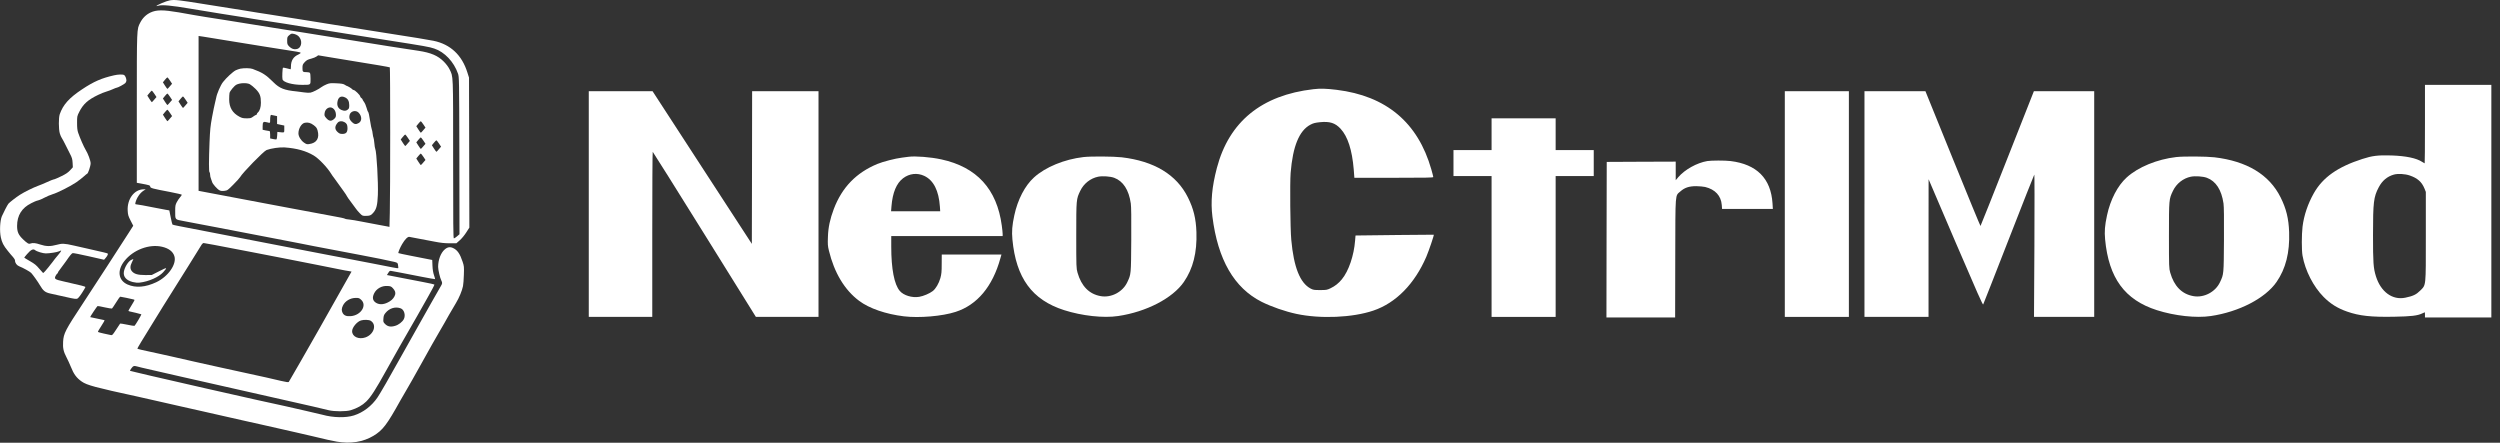 <?xml version="1.0" standalone="no"?>
<!DOCTYPE svg PUBLIC "-//W3C//DTD SVG 20010904//EN"
 "http://www.w3.org/TR/2001/REC-SVG-20010904/DTD/svg10.dtd">
<svg version="1.0" xmlns="http://www.w3.org/2000/svg"
 width="4331pt" height="767pt" viewBox="0 0 4331 767"
 preserveAspectRatio="xMidYMid meet">
<rect x="0" y="0" width="4331" height="767" fill="#333333" stroke="none"/>
<g transform="translate(0,767) scale(0.1,-0.1)"
fill="#ffffff" stroke="none">
<path d="M2940 7663 c-57 -9 -230 -83 -230 -98 0 -2 17 1 38 7 62 18 230 2
542 -51 335 -56 743 -122 935 -151 72 -11 153 -25 180 -30 28 -6 111 -19 185
-29 162 -23 516 -79 765 -121 99 -16 252 -41 340 -55 88 -14 214 -34 280 -45
107 -18 247 -40 700 -111 702 -110 758 -120 848 -150 180 -60 340 -230 411
-434 20 -59 21 -73 24 -1422 l2 -1361 -42 -36 c-23 -20 -48 -36 -55 -36 -11 0
-13 242 -13 1373 0 1510 3 1422 -62 1556 -19 40 -56 89 -97 131 -103 105 -224
157 -441 190 -41 6 -145 22 -230 35 -85 13 -213 33 -285 44 -143 22 -506 81
-880 141 -368 60 -487 79 -655 105 -85 13 -225 35 -310 49 -85 14 -299 48
-475 76 -176 28 -403 64 -505 81 -102 16 -257 40 -345 54 -88 14 -182 30 -210
35 -27 5 -144 26 -260 46 -272 46 -384 45 -486 -2 -79 -37 -140 -97 -181 -178
-59 -117 -58 -72 -58 -1482 l0 -1291 68 -12 c150 -28 161 -31 164 -54 4 -26
33 -34 345 -93 112 -22 203 -43 203 -48 0 -4 -14 -24 -30 -43 -17 -18 -42 -57
-58 -86 -24 -47 -27 -62 -27 -152 0 -156 -8 -146 142 -174 70 -13 196 -37 278
-53 83 -16 211 -40 285 -54 144 -26 561 -107 930 -179 124 -25 287 -56 363
-70 76 -14 157 -29 180 -35 23 -5 116 -23 207 -41 91 -17 278 -53 415 -79 138
-27 327 -63 420 -80 205 -38 487 -95 571 -116 56 -14 62 -18 68 -46 3 -17 6
-39 6 -50 0 -22 18 -24 -250 29 -96 19 -186 37 -200 39 -14 3 -189 36 -390 75
-201 38 -410 78 -465 89 -92 17 -514 99 -880 170 -82 16 -303 59 -490 95 -187
36 -491 95 -675 131 -184 35 -384 74 -445 86 -60 11 -113 24 -117 27 -4 3 -18
60 -31 126 l-24 120 -64 11 c-35 6 -111 21 -169 32 -185 37 -322 62 -341 62
-16 0 -18 5 -13 28 19 82 80 171 142 209 l37 23 -36 0 c-163 0 -289 -169 -277
-372 4 -70 10 -91 50 -169 l46 -90 -81 -127 c-138 -217 -617 -954 -790 -1217
-306 -464 -336 -521 -344 -666 -7 -107 7 -171 57 -266 21 -39 55 -114 76 -165
51 -130 100 -196 191 -259 89 -62 238 -102 963 -259 78 -16 328 -73 525 -119
44 -10 125 -29 180 -41 171 -38 358 -80 400 -90 22 -5 191 -44 375 -85 184
-41 373 -84 420 -95 47 -11 148 -33 225 -50 125 -27 223 -50 420 -95 33 -8
132 -30 220 -50 88 -20 205 -47 260 -60 271 -65 328 -78 429 -96 237 -42 458
-6 636 101 161 97 233 192 465 610 32 58 82 143 110 190 29 47 147 256 263
465 115 209 251 449 301 533 50 85 91 155 91 157 0 5 137 242 199 345 56 93
106 213 122 293 6 29 13 118 15 198 5 138 3 150 -22 225 -45 136 -89 200 -161
235 -55 27 -100 20 -149 -23 -69 -60 -113 -179 -114 -301 0 -53 33 -194 56
-238 20 -39 18 -53 -12 -101 -14 -23 -88 -152 -164 -287 -76 -135 -177 -316
-226 -401 -139 -246 -193 -342 -309 -550 -187 -337 -346 -612 -395 -685 -101
-149 -248 -261 -408 -312 -144 -45 -360 -40 -547 12 -27 8 -160 39 -295 69
-135 30 -294 66 -355 81 -94 22 -350 78 -480 105 -131 28 -1648 372 -1845 420
-69 16 -177 42 -240 57 -63 15 -117 28 -119 29 -2 2 10 21 25 43 31 43 46 48
104 31 19 -6 53 -15 75 -19 22 -5 112 -25 200 -46 88 -20 306 -70 485 -111
179 -40 505 -114 725 -164 606 -138 941 -214 1260 -285 263 -59 349 -79 570
-132 99 -24 300 -24 380 0 112 34 203 85 269 150 82 81 160 201 346 537 157
282 317 565 425 750 34 58 84 146 112 195 28 50 108 190 177 313 70 122 124
226 122 231 -3 5 -95 26 -203 46 -109 21 -293 56 -409 79 l-211 41 24 38 c20
33 28 38 51 33 15 -3 90 -17 167 -31 77 -15 241 -46 364 -71 124 -24 226 -42
228 -40 2 2 -6 32 -18 67 -15 44 -24 96 -27 165 l-4 100 -87 17 c-47 9 -178
35 -290 57 -112 22 -206 42 -209 45 -8 7 28 95 64 155 49 84 98 132 126 126
13 -3 84 -17 158 -30 74 -14 200 -38 280 -53 106 -21 176 -28 260 -28 l116 0
60 53 c35 31 81 87 112 136 l53 83 -3 1299 -3 1299 -28 88 c-94 302 -293 489
-587 550 -73 16 -402 69 -745 122 -93 15 -278 44 -410 65 -132 22 -386 62
-565 90 -179 28 -473 75 -655 105 -181 29 -395 63 -475 75 -80 11 -167 25
-195 30 -27 6 -151 26 -275 45 -361 57 -394 62 -625 99 -486 78 -535 84 -625
69z m2219 -610 c85 -65 77 -207 -14 -232 -49 -13 -94 2 -135 44 -32 34 -35 41
-35 100 0 56 3 66 27 88 15 14 33 27 40 30 24 11 83 -5 117 -30z m-1489 -42
c30 -6 129 -22 220 -36 91 -14 257 -41 370 -60 113 -18 264 -43 335 -54 637
-99 608 -94 612 -107 2 -5 -15 -18 -37 -28 -89 -39 -130 -106 -130 -213 0 -24
-3 -43 -7 -43 -4 0 -33 7 -65 16 -32 9 -62 14 -66 10 -9 -10 -16 -169 -8 -200
13 -52 170 -96 339 -96 154 0 147 -5 147 104 0 58 -4 96 -12 104 -7 7 -31 12
-54 12 -69 0 -74 5 -74 71 0 51 4 63 31 94 39 43 54 52 127 71 31 8 70 24 85
35 l29 21 241 -40 c133 -23 330 -55 437 -72 272 -43 554 -91 563 -97 9 -5 9
-2173 0 -2516 l-6 -248 -26 6 c-14 4 -87 17 -161 30 -74 13 -205 38 -290 55
-85 17 -184 34 -220 37 -36 3 -67 9 -70 12 -6 8 -84 25 -265 57 -148 26 -331
60 -665 124 -113 21 -304 57 -425 80 -443 83 -1017 191 -1127 213 l-58 11 0
1341 0 1342 88 -13 c48 -7 112 -17 142 -23z m-726 -736 l37 -56 -38 -44 c-20
-25 -40 -45 -43 -45 -3 0 -22 26 -42 57 l-36 57 35 43 c19 24 39 43 43 43 4 0
24 -25 44 -55z m-270 -230 l37 -56 -38 -44 c-20 -25 -40 -45 -43 -45 -3 0 -22
26 -42 57 l-36 57 35 43 c19 24 39 43 43 43 4 0 24 -25 44 -55z m270 -50 l37
-56 -38 -44 c-20 -25 -40 -45 -43 -45 -3 0 -22 26 -42 57 l-36 57 35 43 c19
24 39 43 43 43 4 0 24 -25 44 -55z m270 -50 l37 -56 -38 -44 c-20 -25 -40 -45
-43 -45 -3 0 -22 26 -42 57 l-36 57 35 43 c19 24 39 43 43 43 4 0 24 -25 44
-55z m-270 -230 l37 -56 -38 -44 c-20 -25 -40 -45 -43 -45 -3 0 -22 26 -42 57
l-36 57 35 43 c19 24 39 43 43 43 4 0 24 -25 44 -55z m4390 -200 l37 -56 -38
-44 c-20 -25 -40 -45 -43 -45 -3 0 -22 26 -42 57 l-36 57 35 43 c19 24 39 43
43 43 4 0 24 -25 44 -55z m-270 -230 l37 -56 -38 -44 c-20 -25 -40 -45 -43
-45 -3 0 -22 26 -42 57 l-36 57 35 43 c19 24 39 43 43 43 4 0 24 -25 44 -55z
m270 -50 l37 -56 -38 -44 c-20 -25 -40 -45 -43 -45 -3 0 -22 26 -42 57 l-36
57 35 43 c19 24 39 43 43 43 4 0 24 -25 44 -55z m270 -50 l37 -56 -38 -44
c-20 -25 -40 -45 -43 -45 -3 0 -22 26 -42 57 l-36 57 35 43 c19 24 39 43 43
43 4 0 24 -25 44 -55z m-270 -230 l37 -56 -38 -44 c-20 -25 -40 -45 -43 -45
-3 0 -22 26 -42 57 l-36 57 35 43 c19 24 39 43 43 43 4 0 24 -25 44 -55z
m-3616 -1529 c192 -38 492 -95 667 -128 61 -11 277 -53 480 -93 204 -40 489
-96 635 -125 146 -28 317 -62 380 -76 63 -13 136 -27 163 -30 26 -4 47 -8 47
-9 0 -3 -154 -276 -553 -980 -158 -279 -517 -906 -534 -931 -6 -9 -42 -4 -133
17 -175 42 -293 68 -620 139 -157 34 -352 77 -435 95 -82 19 -285 64 -450 100
-165 37 -327 73 -360 82 -33 8 -130 30 -215 48 -352 75 -410 89 -410 96 0 9
85 151 255 424 64 105 149 242 188 305 39 63 132 212 207 330 75 118 180 285
232 370 108 175 205 331 232 373 10 15 25 27 32 27 8 0 94 -15 192 -34z m-910
-31 c115 -27 186 -81 212 -160 46 -138 -104 -355 -313 -454 -187 -88 -355
-102 -497 -40 -162 72 -185 242 -55 407 152 194 431 299 653 247z m3999 -719
c36 -38 48 -74 39 -108 -11 -44 -46 -89 -93 -118 -85 -54 -169 -65 -233 -29
-63 36 -76 90 -39 166 41 84 135 136 234 129 53 -4 63 -8 92 -40z m-4617 -166
c141 -30 140 -30 140 -39 0 -5 -25 -48 -55 -97 -30 -48 -53 -89 -51 -91 2 -2
12 -6 22 -8 11 -2 59 -14 109 -25 49 -12 91 -23 94 -25 5 -5 -106 -192 -119
-200 -5 -3 -62 6 -126 20 -65 14 -120 22 -124 18 -4 -5 -35 -52 -70 -106 -59
-90 -66 -98 -89 -92 -14 4 -69 16 -121 26 -52 11 -98 24 -103 28 -4 4 22 51
58 104 42 63 61 99 53 101 -7 2 -65 14 -128 27 -63 12 -116 23 -118 25 -5 3
119 189 128 192 5 2 61 -8 125 -23 64 -14 120 -23 125 -20 5 3 37 51 71 105
33 55 66 100 73 100 7 0 54 -9 106 -20z m4064 -31 c110 -96 1 -272 -178 -286
-74 -6 -117 11 -141 57 -20 40 -19 76 6 127 38 78 126 131 221 132 50 1 62 -3
92 -30z m688 -151 c60 -22 88 -120 54 -186 -25 -49 -91 -100 -151 -117 -76
-23 -129 -13 -173 31 -33 33 -34 37 -30 94 3 48 10 67 35 97 67 84 173 116
265 81z m-522 -214 c112 -67 60 -236 -89 -289 -117 -41 -231 12 -231 108 0 64
85 166 155 186 51 15 135 12 165 -5z"/>
<path d="M4163 6480 c-22 -5 -59 -18 -80 -28 -49 -25 -167 -134 -220 -204 -42
-54 -106 -201 -118 -273 -4 -22 -14 -65 -22 -95 -8 -30 -30 -137 -49 -238 -29
-157 -35 -219 -44 -435 -13 -325 -13 -514 0 -522 6 -3 10 -22 10 -42 0 -19 6
-49 14 -66 8 -18 17 -44 20 -58 7 -33 88 -125 129 -146 22 -11 45 -14 84 -9
52 6 57 9 156 109 56 56 109 114 117 129 42 75 408 450 458 469 77 29 229 51
313 45 210 -15 370 -60 504 -140 87 -52 233 -204 300 -313 16 -26 38 -58 48
-69 10 -12 40 -53 65 -90 26 -38 73 -104 105 -146 31 -43 57 -82 57 -87 0 -5
33 -51 73 -104 39 -52 79 -105 87 -118 8 -13 36 -45 61 -71 44 -46 49 -48 102
-48 75 0 98 10 141 63 48 59 65 126 72 300 9 205 -22 754 -45 797 -5 9 -12 54
-16 100 -4 47 -11 90 -15 95 -4 6 -10 36 -14 68 -3 32 -10 65 -15 75 -5 9 -19
80 -31 157 -11 77 -26 143 -32 146 -6 4 -19 37 -28 73 -10 36 -29 81 -44 100
-14 19 -26 39 -26 45 0 6 -9 16 -20 23 -11 7 -20 20 -20 28 0 21 -91 110 -112
110 -9 0 -23 8 -30 18 -11 14 -78 53 -98 57 -3 0 -17 9 -32 19 -20 13 -54 19
-140 23 -100 5 -119 3 -168 -17 -30 -12 -71 -34 -90 -48 -50 -38 -152 -90
-192 -97 -20 -4 -69 -2 -109 4 -41 6 -99 13 -129 17 -215 21 -296 53 -401 157
-134 133 -190 169 -363 233 -41 15 -145 17 -213 4z m165 -269 c21 -11 66 -48
100 -82 74 -75 92 -123 92 -239 0 -78 -20 -141 -54 -170 -9 -7 -16 -19 -16
-26 0 -8 -6 -14 -12 -14 -7 0 -31 -14 -52 -30 -36 -27 -47 -30 -113 -30 -61 0
-82 5 -125 28 -121 64 -178 161 -178 301 0 43 3 93 6 110 7 33 81 123 118 143
60 32 180 37 234 9z m1649 -228 c50 -23 73 -66 73 -135 0 -49 -3 -59 -26 -77
-32 -25 -59 -26 -108 -6 -53 22 -78 68 -72 127 10 93 59 126 133 91z m-209
-189 c32 -22 52 -67 52 -114 0 -34 -6 -47 -32 -71 -48 -43 -86 -40 -133 12
-34 38 -37 45 -32 87 9 81 87 127 145 86z m446 -77 c58 -62 58 -145 1 -178
-47 -28 -77 -23 -118 16 -43 42 -53 74 -41 123 17 69 109 91 158 39z m-1464
-48 l50 -11 0 -68 0 -68 63 -14 62 -13 0 -60 c0 -67 5 -64 -85 -54 l-35 4 -3
-60 c-2 -33 -7 -63 -11 -68 -4 -4 -31 -3 -59 4 l-52 11 0 64 c0 49 -3 64 -15
64 -7 0 -37 5 -65 11 l-50 11 0 63 c0 73 12 84 77 66 54 -15 53 -16 53 43 0
49 7 86 16 86 1 0 26 -5 54 -11z m1214 -113 c42 -22 55 -46 56 -105 0 -74 -24
-101 -90 -101 -38 0 -52 6 -83 34 -52 48 -50 102 6 164 24 26 71 29 111 8z
m-530 -54 c43 -33 55 -49 67 -89 38 -136 -13 -221 -145 -239 -38 -6 -50 -2
-89 25 -54 37 -97 108 -97 160 0 85 53 173 110 184 55 11 101 -1 154 -41z"/>
<path d="M2269 3165 c-50 -27 -111 -128 -123 -203 -13 -86 41 -149 154 -178
44 -11 82 -14 120 -10 156 18 330 95 406 179 80 89 73 91 -67 19 l-130 -66
-112 -1 c-129 0 -191 18 -232 66 -33 40 -33 90 0 155 14 27 25 50 25 52 0 5
-17 0 -41 -13z"/>
<path d="M1975 6365 c-216 -49 -351 -108 -554 -243 -223 -148 -328 -265 -386
-431 -21 -61 -20 -259 1 -332 9 -30 24 -65 34 -79 10 -14 35 -61 57 -105 22
-44 59 -118 83 -165 38 -73 44 -95 48 -161 l4 -77 -48 -53 c-38 -40 -73 -64
-152 -102 -56 -27 -108 -50 -115 -51 -27 -5 -89 -29 -149 -58 -34 -16 -94 -41
-133 -55 -88 -32 -242 -108 -320 -158 -65 -41 -183 -133 -201 -156 -14 -17
-94 -171 -112 -216 -32 -78 -41 -256 -18 -363 20 -93 45 -142 121 -236 22 -27
45 -54 50 -61 6 -7 25 -29 43 -49 17 -19 32 -45 32 -56 0 -44 30 -85 76 -103
61 -23 185 -92 204 -113 35 -38 114 -150 150 -211 58 -99 91 -126 180 -146
105 -23 271 -60 361 -80 42 -10 87 -15 101 -12 18 5 44 35 87 100 33 51 61 98
61 104 0 5 -33 17 -72 26 -40 9 -100 23 -133 31 -33 9 -116 28 -184 43 -143
32 -155 42 -126 97 11 20 23 36 27 36 3 0 10 9 13 20 3 11 12 26 19 32 6 7 27
36 46 63 19 28 38 52 41 55 3 3 21 28 40 55 59 87 90 124 108 130 9 3 135 -22
280 -55 l264 -60 28 32 c29 34 44 66 36 75 -8 7 -73 23 -362 88 -66 15 -169
39 -230 52 -163 37 -200 38 -297 11 -105 -29 -181 -28 -282 6 -80 27 -129 32
-168 17 -31 -12 -52 0 -127 71 -81 77 -105 130 -105 233 0 183 82 315 248 396
44 22 83 39 87 39 4 0 18 4 31 9 13 5 26 9 30 10 5 0 39 17 77 36 37 19 71 35
74 35 3 0 18 5 34 12 15 6 30 12 33 13 74 19 316 141 410 206 47 32 107 79
134 104 27 25 52 45 55 45 16 0 61 133 61 181 0 45 -46 169 -88 236 -31 51
-97 202 -128 293 -14 41 -19 84 -19 171 0 115 0 116 39 193 69 135 149 207
326 292 47 23 112 49 145 58 33 10 83 28 112 42 28 13 57 24 63 24 20 0 135
62 153 83 9 11 17 30 17 42 0 36 -21 85 -40 95 -25 14 -103 11 -175 -5z
m-1366 -3029 c27 -23 135 -56 184 -56 68 0 198 21 229 36 54 28 51 15 -13 -61
-56 -67 -62 -74 -103 -130 -17 -22 -32 -42 -36 -45 -3 -3 -17 -21 -31 -40 -30
-40 -85 -100 -92 -100 -2 0 -32 34 -67 75 -51 61 -79 84 -161 131 -54 31 -99
58 -99 61 0 2 21 29 48 60 67 78 108 98 141 69z"/>
<path d="M42010 5520 c0 -374 -2 -680 -5 -680 -3 0 -22 11 -43 25 -100 66
-279 103 -532 112 -234 7 -332 -5 -505 -61 -428 -138 -683 -318 -839 -591
-104 -183 -173 -386 -197 -583 -16 -138 -17 -411 0 -502 46 -259 189 -537 366
-715 119 -119 240 -195 406 -253 211 -74 415 -97 817 -89 292 5 404 18 486 58
22 10 41 19 43 19 2 0 3 -20 3 -45 l0 -45 575 0 575 0 0 2015 0 2015 -575 0
-575 0 0 -680z m-264 -890 c135 -46 209 -112 256 -227 l23 -58 0 -765 c0 -894
6 -840 -99 -946 -67 -67 -124 -94 -256 -121 -224 -47 -426 101 -510 372 -44
144 -50 231 -50 715 0 566 11 658 98 823 60 116 147 189 262 222 71 20 194 13
276 -15z"/>
<path d="M22755 6125 c-899 -103 -1463 -563 -1674 -1365 -86 -329 -109 -584
-77 -843 93 -745 377 -1236 853 -1476 171 -85 406 -167 603 -209 416 -89 971
-65 1331 57 392 132 716 463 919 934 46 109 136 375 129 381 -2 1 -278 -1
-614 -5 -335 -4 -640 -8 -676 -8 l-66 -1 -7 -85 c-20 -261 -111 -530 -230
-674 -59 -71 -116 -116 -196 -155 -61 -29 -72 -31 -180 -31 -105 0 -119 2
-165 26 -184 98 -292 370 -335 844 -18 192 -25 985 -11 1160 37 460 148 731
341 834 51 27 80 35 167 44 169 17 263 -12 357 -113 125 -135 200 -369 228
-705 l11 -145 684 0 c551 0 683 2 683 13 0 7 -15 67 -34 133 -232 812 -781
1273 -1641 1378 -182 22 -279 25 -400 11z"/>
<path d="M10200 4135 l0 -1955 550 0 550 0 0 1430 c0 787 3 1430 8 1430 4 -1
408 -644 897 -1430 l890 -1430 543 0 542 0 0 1955 0 1955 -575 0 -575 0 -2
-1322 -3 -1323 -860 1322 -860 1323 -552 0 -553 0 0 -1955z"/>
<path d="M30920 4135 l0 -1955 555 0 555 0 0 1955 0 1955 -555 0 -555 0 0
-1955z"/>
<path d="M32300 4135 l0 -1955 555 0 555 0 0 1193 1 1192 468 -1094 c376 -876
471 -1090 478 -1075 6 10 205 519 443 1129 238 611 437 1114 442 1120 5 5 5
-533 2 -1228 l-7 -1237 521 0 522 0 0 1955 0 1955 -522 0 -523 0 -460 -1166
c-252 -641 -462 -1167 -465 -1169 -3 -2 -219 522 -480 1166 l-474 1169 -528 0
-528 0 0 -1955z"/>
<path d="M25840 5345 l0 -275 -330 0 -330 0 0 -225 0 -225 330 0 330 0 0
-1220 0 -1220 555 0 555 0 0 1220 0 1220 330 0 330 0 0 225 0 225 -330 0 -330
0 0 275 0 275 -555 0 -555 0 0 -275z"/>
<path d="M15740 4954 c-14 -2 -65 -9 -115 -15 -115 -14 -329 -69 -425 -109
-368 -153 -612 -405 -755 -780 -65 -172 -97 -319 -102 -482 -5 -130 -3 -159
17 -240 93 -384 273 -683 524 -870 175 -131 462 -230 776 -268 265 -32 665 2
895 77 374 121 640 439 775 926 l19 67 -517 0 -517 0 -1 -163 c0 -137 -4 -175
-23 -245 -26 -92 -81 -186 -133 -225 -54 -42 -161 -87 -233 -99 -123 -21 -271
24 -337 102 -96 112 -148 380 -148 767 l0 183 965 0 965 0 0 38 c0 20 -7 85
-15 144 -84 632 -433 1014 -1048 1147 -183 40 -454 61 -567 45z m272 -331
c162 -77 252 -256 271 -535 l5 -78 -425 0 -426 0 7 88 c19 235 86 397 201 484
109 83 246 98 367 41z"/>
<path d="M18770 4949 c-329 -38 -659 -173 -857 -353 -157 -142 -283 -385 -341
-656 -38 -177 -46 -277 -33 -418 63 -668 340 -1047 896 -1225 309 -99 683
-140 935 -102 489 72 944 308 1139 590 159 230 230 509 218 864 -8 234 -50
406 -148 602 -196 394 -584 628 -1147 694 -139 16 -533 19 -662 4z m532 -359
c156 -58 254 -209 288 -445 8 -55 10 -250 8 -630 -4 -603 -3 -594 -68 -732
-79 -171 -279 -276 -462 -243 -199 35 -334 172 -401 407 -21 76 -22 91 -22
643 0 629 0 630 70 775 60 125 177 217 310 244 75 15 210 6 277 -19z"/>
<path d="M37700 4949 c-329 -38 -659 -173 -857 -353 -157 -142 -283 -385 -341
-656 -38 -177 -46 -277 -33 -418 63 -668 340 -1047 896 -1225 309 -99 683
-140 935 -102 489 72 944 308 1139 590 159 230 230 509 218 864 -8 234 -50
406 -148 602 -196 394 -584 628 -1147 694 -139 16 -533 19 -662 4z m532 -359
c156 -58 254 -209 288 -445 8 -55 10 -250 8 -630 -4 -603 -3 -594 -68 -732
-79 -171 -279 -276 -462 -243 -199 35 -334 172 -401 407 -21 76 -22 91 -22
643 0 629 0 630 70 775 60 125 177 217 310 244 75 15 210 6 277 -19z"/>
<path d="M29578 4880 c-182 -31 -390 -147 -505 -281 l-43 -51 0 161 0 161
-597 -2 -598 -3 -3 -1347 -2 -1348 595 0 595 0 2 1028 c3 1166 -4 1073 89
1156 73 65 150 91 274 91 55 -1 125 -7 155 -14 175 -43 276 -153 288 -313 l5
-68 440 0 440 0 -6 98 c-28 430 -272 676 -727 732 -97 12 -332 11 -402 0z"/>
</g>
</svg>
